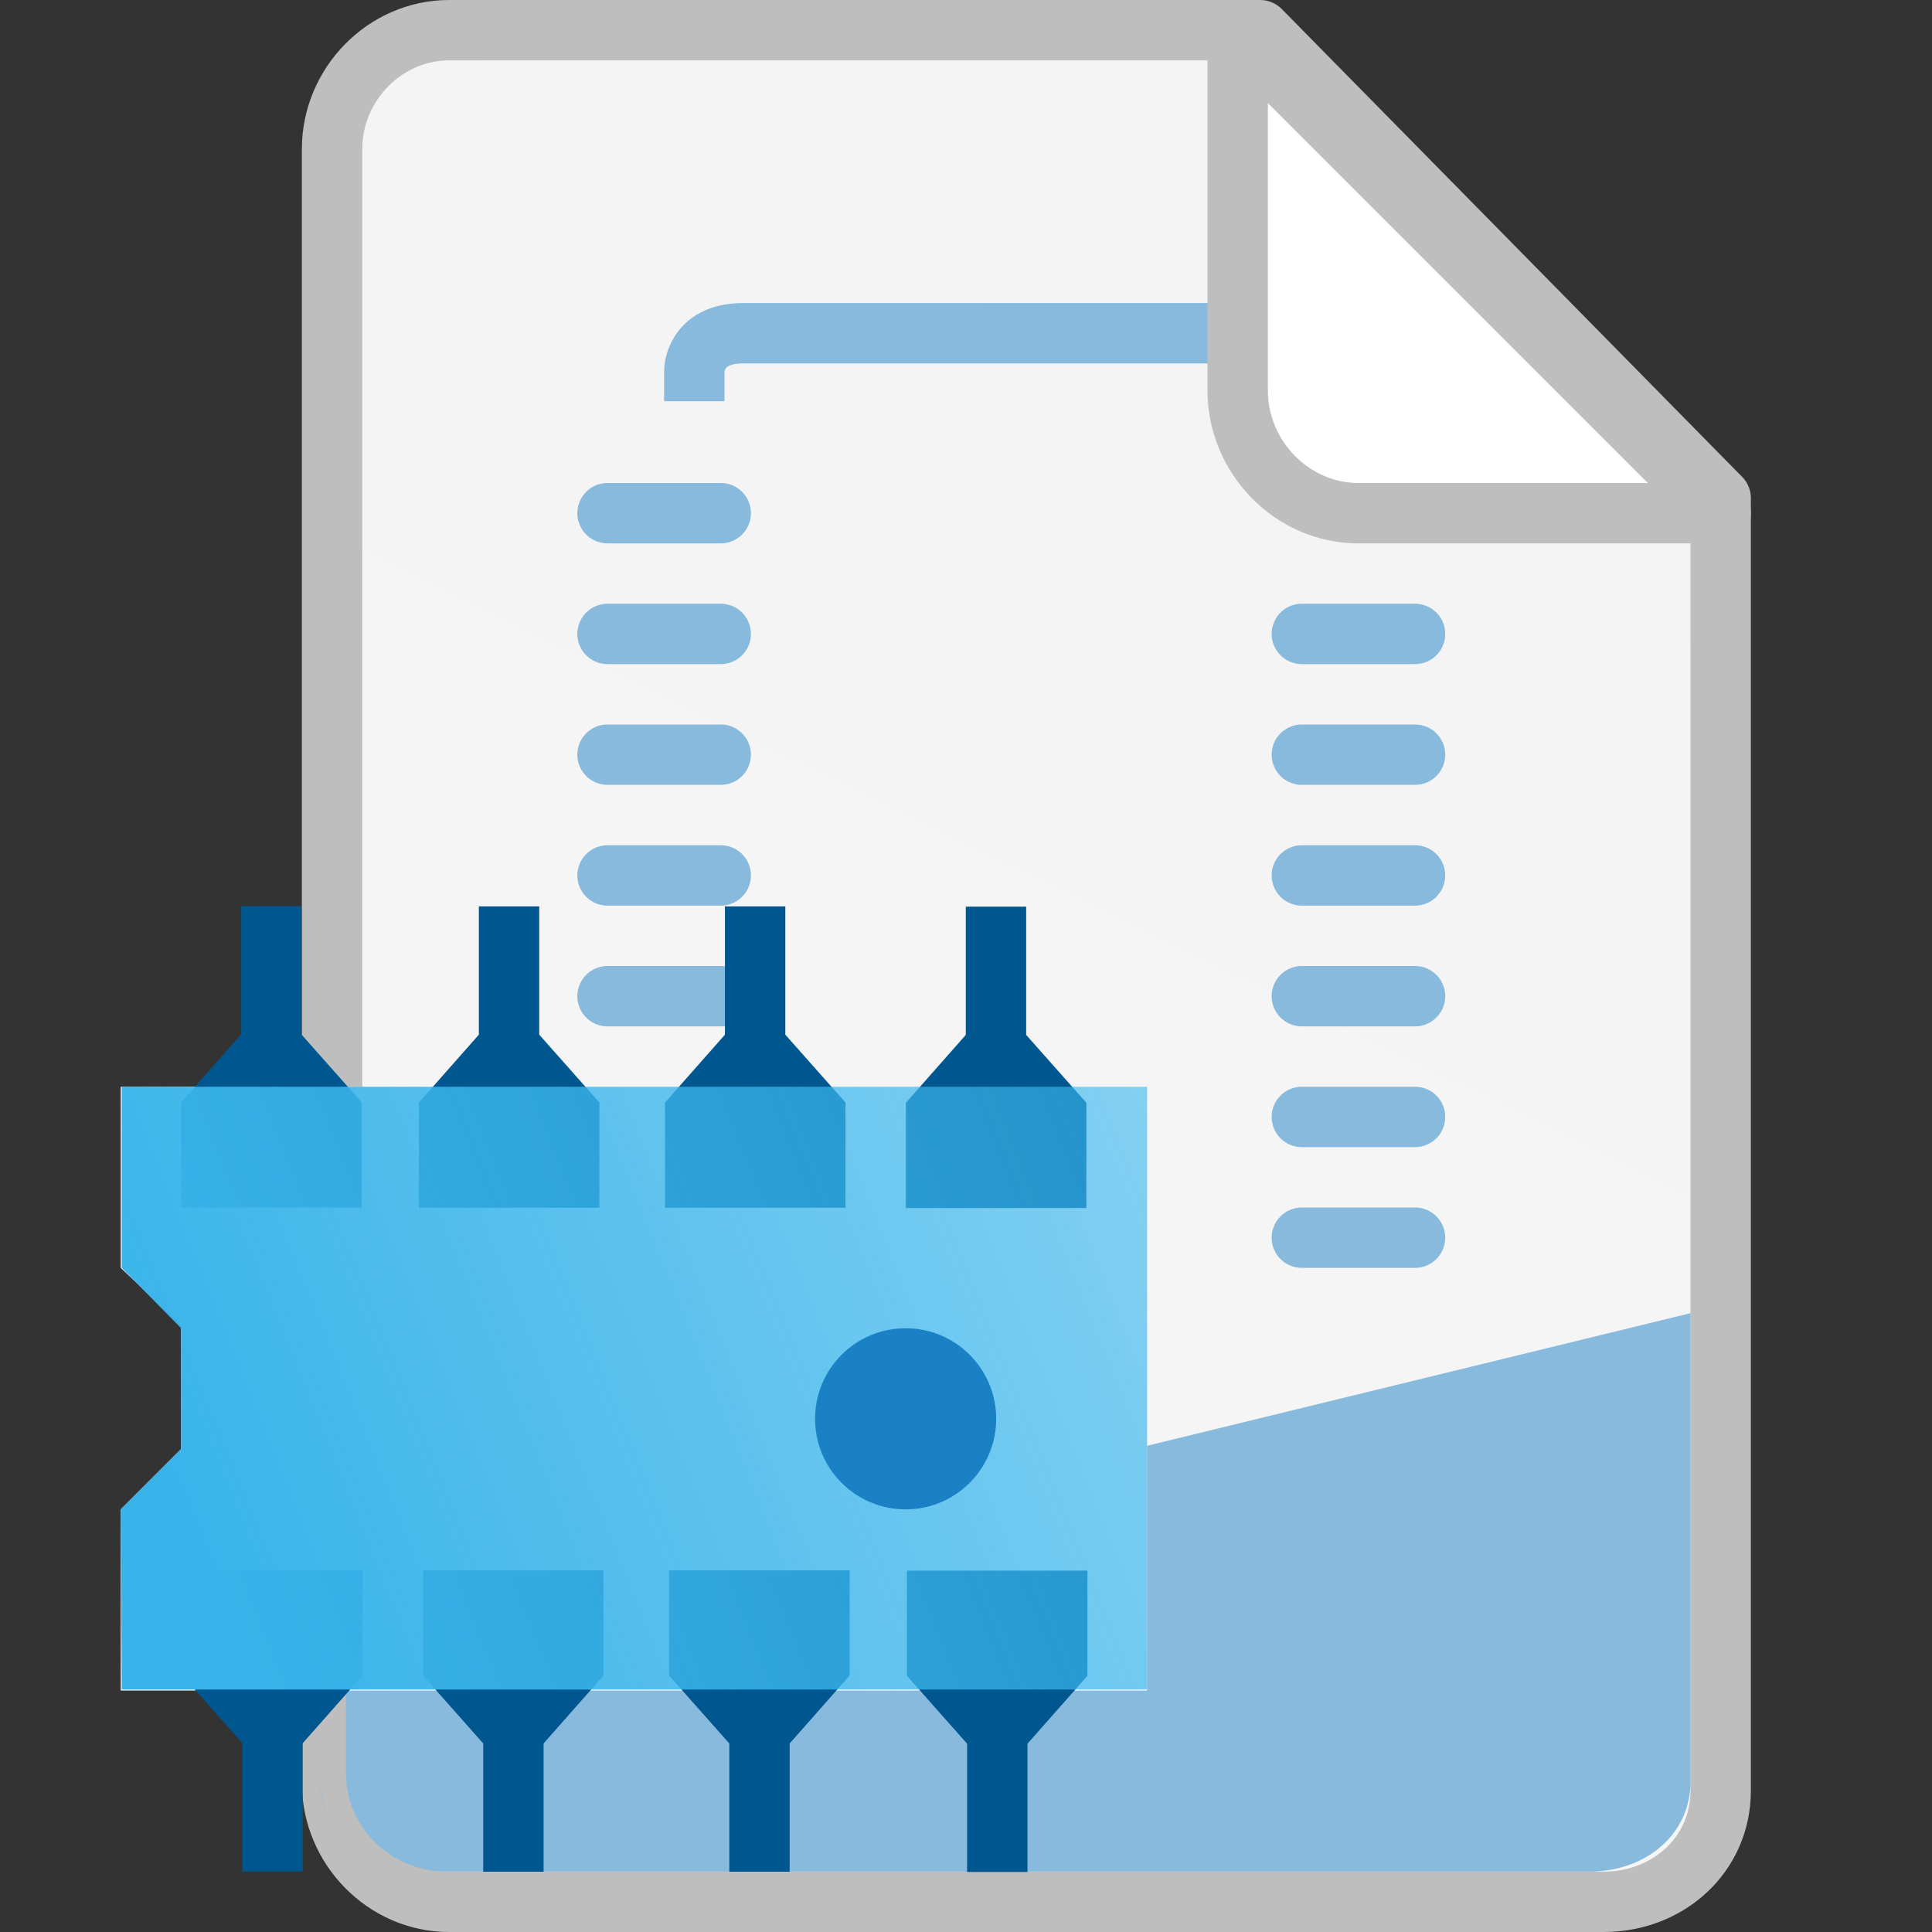 <?xml version="1.0" encoding="UTF-8" standalone="no"?>
<svg
   id="Слой_1"
   data-name="Слой 1"
   viewBox="0 0 32 32"
   version="1.1"
   sodipodi:docname="application-x-kicad-footprint-32.svg"
   inkscape:version="1.2.2 (b0a8486541, 2022-12-01)"
   width="32"
   height="32"
   inkscape:export-filename="../../64x64/mimetypes/application-x-kicad-footprint.png"
   inkscape:export-xdpi="96"
   inkscape:export-ydpi="96"
   xmlns:inkscape="http://www.inkscape.org/namespaces/inkscape"
   xmlns:sodipodi="http://sodipodi.sourceforge.net/DTD/sodipodi-0.dtd"
   xmlns:xlink="http://www.w3.org/1999/xlink"
   xmlns="http://www.w3.org/2000/svg"
   xmlns:svg="http://www.w3.org/2000/svg"
   xmlns:rdf="http://www.w3.org/1999/02/22-rdf-syntax-ns#"
   xmlns:cc="http://creativecommons.org/ns#"
   xmlns:dc="http://purl.org/dc/elements/1.1/">
  <rect x="0" y="0" width="32" height="32" fill="#333333" stroke="none"/>
  <sodipodi:namedview
     pagecolor="#ffffff"
     bordercolor="#666666"
     borderopacity="1"
     objecttolerance="10"
     gridtolerance="10"
     guidetolerance="10"
     inkscape:pageopacity="0"
     inkscape:pageshadow="2"
     inkscape:window-width="3840"
     inkscape:window-height="2109"
     id="namedview30"
     showgrid="true"
     inkscape:zoom="64"
     inkscape:cx="16.742187"
     inkscape:cy="18.414062"
     inkscape:window-x="0"
     inkscape:window-y="27"
     inkscape:window-maximized="1"
     inkscape:document-rotation="0"
     inkscape:current-layer="g45155"
     inkscape:snap-bbox="true"
     inkscape:object-paths="true"
     inkscape:snap-intersection-paths="true"
     inkscape:snap-smooth-nodes="true"
     inkscape:bbox-nodes="true"
     inkscape:snap-bbox-edge-midpoints="true"
     inkscape:bbox-paths="true"
     inkscape:showpageshadow="2"
     inkscape:pagecheckerboard="0"
     inkscape:deskcolor="#d1d1d1">
    <inkscape:grid
       type="xygrid"
       id="grid_kicad"
       spacingx="0.5"
       spacingy="0.5"
       color="#9999ff"
       opacity="0.13"
       empspacing="2"
       originx="0"
       originy="0" />
  </sodipodi:namedview>
  <defs
     id="defs159429">
    <inkscape:path-effect
       effect="fillet_chamfer"
       id="path-effect884"
       is_visible="true"
       lpeversion="1"
       satellites_param="F,0,0,1,0,3,0,1 @ F,0,0,1,0,3,0,1 @ F,0,0,1,0,3,0,1 @ F,0,0,1,0,3,0,1"
       unit="px"
       method="auto"
       mode="F"
       radius="0"
       chamfer_steps="1"
       flexible="false"
       use_knot_distance="true"
       apply_no_radius="true"
       apply_with_radius="true"
       only_selected="false"
       hide_knots="false"
       nodesatellites_param="F,0,0,1,0,3,0,1 @ F,0,0,1,0,3,0,1 @ F,0,0,1,0,3,0,1 @ F,0,0,1,0,3,0,1" />
    <style
       id="style159427">.cls-1{fill:#1a81c4;}</style>
    <linearGradient
       inkscape:collect="always"
       xlink:href="#radialGradient1350"
       id="linearGradient5941"
       gradientUnits="userSpaceOnUse"
       gradientTransform="matrix(1.803,0,0,1.833,176.31,139.996)"
       x1="-160.867"
       y1="118.533"
       x2="-67.733"
       y2="-76.2" />
    <radialGradient
       id="radialGradient1350"
       cx="50.009"
       cy="23.272"
       r="28.023"
       gradientTransform="matrix(0,-0.46,0.818,0,80.071,-81.239)"
       gradientUnits="userSpaceOnUse">
      <stop
         offset="0"
         stop-color="#2b4bed"
         id="stop1346"
         style="stop-color:#ffffff;stop-opacity:1" />
      <stop
         offset="1"
         stop-color="#2b2fb7"
         id="stop1348"
         style="stop-color:#f3f3f3;stop-opacity:1" />
    </radialGradient>
    <radialGradient
       id="radialGradient1350-3"
       cx="50.009"
       cy="23.272"
       r="28.023"
       gradientTransform="matrix(0,-0.46,0.818,0,80.071,-81.239)"
       gradientUnits="userSpaceOnUse">
      <stop
         offset="0"
         stop-color="#2b4bed"
         id="stop1346-6"
         style="stop-color:#ffffff;stop-opacity:1" />
      <stop
         offset="1"
         stop-color="#2b2fb7"
         id="stop1348-7"
         style="stop-color:#f3f3f3;stop-opacity:1" />
    </radialGradient>
    <linearGradient
       inkscape:collect="always"
       xlink:href="#linearGradient2468"
       id="linearGradient2470"
       x1="-8.467"
       y1="-105.833"
       x2="78.317"
       y2="-137.583"
       gradientUnits="userSpaceOnUse"
       gradientTransform="matrix(2.055,0,0,1.862,22.078,298.17)" />
    <linearGradient
       inkscape:collect="always"
       id="linearGradient2468">
      <stop
         style="stop-color:#39b4ea;stop-opacity:1;"
         offset="0"
         id="stop2464" />
      <stop
         style="stop-color:#39b4ea;stop-opacity:0;"
         offset="1"
         id="stop2466" />
    </linearGradient>
  </defs>
  <title
     id="title159431">ps_diff_pair_tune_phase</title>
  <g
     id="g45155"
     transform="matrix(0.25,0,0,0.25,2,0)">
    <path
       id="path5939"
       style="fill:url(#linearGradient5941);fill-opacity:1;stroke:#bebebe;stroke-width:4;stroke-linecap:square;stroke-linejoin:round;stroke-miterlimit:4;stroke-dasharray:none;stroke-dashoffset:0;stroke-opacity:1;paint-order:normal"
       d="m 21.747,2 h 53.747 L 106,33 v 85.619 C 106,122.917 102.482,126 98.253,126 H 21.747 C 17.518,126 14,122.425 14,118.127 V 9.873 C 14,5.575 17.518,2.005 21.747,2 Z"
       sodipodi:nodetypes="sccssssss" />
    <path
       style="fill:none;stroke:#87badc;stroke-width:4;stroke-linecap:square;stroke-miterlimit:4;stroke-dasharray:none;stroke-opacity:1;paint-order:fill markers stroke"
       d="m 38,24.578 c 0,0 0,-2.5 3.229,-2.5 h 39.82"
       id="path880"
       sodipodi:nodetypes="csc" />
    <path
       id="path5956"
       style="fill:#87badc;fill-opacity:1;stroke:none;stroke-width:0.372;stroke-linecap:square;stroke-linejoin:round;stroke-miterlimit:4;stroke-dasharray:none;stroke-dashoffset:0;stroke-opacity:1;paint-order:normal"
       d="m 104,87 -89.075,21.738 v 8.787 c 0,3.578 3,6.475 6.705,6.475 h 75.666 c 3.704,0 6.725,-2.435 6.705,-6.013 z m -90.788,30.696 v 0.172 c 0,1.048 0.236,2.038 0.644,2.937 -0.411,-0.959 -0.644,-2.007 -0.644,-3.109 z"
       sodipodi:nodetypes="ccssssccscc" />
    <path
       style="fill:none;fill-opacity:1;stroke:#87badc;stroke-width:4;stroke-linecap:round;stroke-linejoin:round;stroke-miterlimit:4;stroke-dasharray:none;stroke-opacity:1;paint-order:fill markers stroke"
       d="m 39.75,34 h -7.5"
       id="path5251-4"
       sodipodi:nodetypes="cc" />
    <path
       style="color:#000000;font-style:normal;font-variant:normal;font-weight:normal;font-stretch:normal;font-size:medium;line-height:normal;font-family:sans-serif;font-variant-ligatures:normal;font-variant-position:normal;font-variant-caps:normal;font-variant-numeric:normal;font-variant-alternates:normal;font-variant-east-asian:normal;font-feature-settings:normal;font-variation-settings:normal;text-indent:0;text-align:start;text-decoration:none;text-decoration-line:none;text-decoration-style:solid;text-decoration-color:#000000;letter-spacing:normal;word-spacing:normal;text-transform:none;writing-mode:lr-tb;direction:ltr;text-orientation:mixed;dominant-baseline:auto;baseline-shift:baseline;text-anchor:start;white-space:normal;shape-padding:0;shape-margin:0;inline-size:0;clip-rule:nonzero;display:inline;overflow:visible;visibility:visible;isolation:auto;mix-blend-mode:normal;color-interpolation:sRGB;color-interpolation-filters:linearRGB;solid-color:#000000;solid-opacity:1;vector-effect:none;fill:#000000;fill-opacity:0;fill-rule:nonzero;stroke:none;stroke-width:2.607;stroke-linecap:round;stroke-linejoin:miter;stroke-miterlimit:4;stroke-dasharray:none;stroke-dashoffset:0;stroke-opacity:1;paint-order:fill markers stroke;color-rendering:auto;image-rendering:auto;shape-rendering:auto;text-rendering:auto;enable-background:accumulate;stop-color:#000000"
       d="m 52.509,22.789 h 29.564 c 0.546,0 0.985,0.439 0.985,0.985 v 13.796 c 0,0.546 -0.44,0.985 -0.985,0.985 H 52.509 c -0.546,0 -0.985,-0.439 -0.985,-0.985 V 23.774 c 0,-0.546 0.439,-0.985 0.985,-0.985 z"
       id="path6035" />
    <path
       style="fill:none;fill-opacity:1;stroke:#87badc;stroke-width:4;stroke-linecap:round;stroke-linejoin:round;stroke-miterlimit:4;stroke-dasharray:none;stroke-opacity:1;paint-order:fill markers stroke"
       d="M 86.5,31 H 79"
       id="path1048"
       sodipodi:nodetypes="cc" />
    <path
       style="fill:none;fill-opacity:1;stroke:#87badc;stroke-width:4;stroke-linecap:round;stroke-linejoin:round;stroke-miterlimit:4;stroke-dasharray:none;stroke-opacity:1;paint-order:fill markers stroke"
       d="m 39.75,42 h -7.5"
       id="path1050"
       sodipodi:nodetypes="cc" />
    <path
       style="fill:none;fill-opacity:1;stroke:#87badc;stroke-width:4;stroke-linecap:round;stroke-linejoin:round;stroke-miterlimit:4;stroke-dasharray:none;stroke-opacity:1;paint-order:fill markers stroke"
       d="m 85.75,42 h -7.5"
       id="path1052"
       sodipodi:nodetypes="cc" />
    <path
       style="fill:none;fill-opacity:1;stroke:#87badc;stroke-width:4;stroke-linecap:round;stroke-linejoin:round;stroke-miterlimit:4;stroke-dasharray:none;stroke-opacity:1;paint-order:fill markers stroke"
       d="m 39.75,50 h -7.5"
       id="path1054"
       sodipodi:nodetypes="cc" />
    <path
       style="fill:none;fill-opacity:1;stroke:#87badc;stroke-width:4;stroke-linecap:round;stroke-linejoin:round;stroke-miterlimit:4;stroke-dasharray:none;stroke-opacity:1;paint-order:fill markers stroke"
       d="m 85.75,50 h -7.5"
       id="path1056"
       sodipodi:nodetypes="cc" />
    <path
       style="fill:none;fill-opacity:1;stroke:#87badc;stroke-width:4;stroke-linecap:round;stroke-linejoin:round;stroke-miterlimit:4;stroke-dasharray:none;stroke-opacity:1;paint-order:fill markers stroke"
       d="m 39.75,58 h -7.5"
       id="path1058"
       sodipodi:nodetypes="cc" />
    <path
       style="fill:none;fill-opacity:1;stroke:#87badc;stroke-width:4;stroke-linecap:round;stroke-linejoin:round;stroke-miterlimit:4;stroke-dasharray:none;stroke-opacity:1;paint-order:fill markers stroke"
       d="m 85.75,58 h -7.5"
       id="path1060"
       sodipodi:nodetypes="cc" />
    <path
       style="fill:none;fill-opacity:1;stroke:#87badc;stroke-width:4;stroke-linecap:round;stroke-linejoin:round;stroke-miterlimit:4;stroke-dasharray:none;stroke-opacity:1;paint-order:fill markers stroke"
       d="m 39.75,66 h -7.5"
       id="path1062"
       sodipodi:nodetypes="cc" />
    <path
       style="fill:none;fill-opacity:1;stroke:#87badc;stroke-width:4;stroke-linecap:round;stroke-linejoin:round;stroke-miterlimit:4;stroke-dasharray:none;stroke-opacity:1;paint-order:fill markers stroke"
       d="m 85.75,66 h -7.5"
       id="path1064"
       sodipodi:nodetypes="cc" />
    <path
       style="fill:none;fill-opacity:1;stroke:#87badc;stroke-width:4;stroke-linecap:round;stroke-linejoin:round;stroke-miterlimit:4;stroke-dasharray:none;stroke-opacity:1;paint-order:fill markers stroke"
       d="m 85.75,74 h -7.5"
       id="path1068"
       sodipodi:nodetypes="cc" />
    <path
       style="fill:none;fill-opacity:1;stroke:#87badc;stroke-width:4;stroke-linecap:round;stroke-linejoin:round;stroke-miterlimit:4;stroke-dasharray:none;stroke-opacity:1;paint-order:fill markers stroke"
       d="m 85.75,82 h -7.5"
       id="path1072"
       sodipodi:nodetypes="cc" />
    <g
       id="g2446"
       transform="matrix(1.862,0,0,1.862,22.383,294.445)" />
    <path
       id="path5943"
       style="fill:#ffffff;fill-opacity:1;stroke:#bebebe;stroke-width:4;stroke-linecap:square;stroke-linejoin:round;stroke-miterlimit:4;stroke-dasharray:none;stroke-dashoffset:0;stroke-opacity:1;paint-order:normal"
       d="M 74,2 V 25.873 c 0,4.437 3.632,8.133 8,8.127 h 24 z"
       sodipodi:nodetypes="csscc" />
    <g
       id="g45763">
      <path
         style="fill:none;fill-opacity:1;stroke:#87badc;stroke-width:3;stroke-linecap:round;stroke-linejoin:round;stroke-miterlimit:4;stroke-dasharray:none;stroke-opacity:1;paint-order:fill markers stroke"
         d="M 41,74.5 H 33.5"
         id="path1070"
         sodipodi:nodetypes="cc" />
      <path
         style="fill:none;fill-opacity:1;stroke:#87badc;stroke-width:3;stroke-linecap:round;stroke-linejoin:round;stroke-miterlimit:4;stroke-dasharray:none;stroke-opacity:1;paint-order:fill markers stroke"
         d="M 41,81.5 H 33.5"
         id="path1074"
         sodipodi:nodetypes="cc" />
      <path
         style="fill:none;fill-opacity:1;stroke:#87badc;stroke-width:3;stroke-linecap:round;stroke-linejoin:round;stroke-miterlimit:4;stroke-dasharray:none;stroke-opacity:1;paint-order:fill markers stroke"
         d="M 41,88.5 H 33.5"
         id="path1078"
         sodipodi:nodetypes="cc" />
      <path
         id="path1082"
         style="fill:#ffffff;fill-opacity:1;stroke:none;stroke-width:0.369;stroke-linecap:square;stroke-linejoin:round;stroke-miterlimit:4;stroke-dasharray:none;stroke-opacity:1;paint-order:fill markers stroke"
         d="m 0,72 68,-5e-6 V 112 H 0 v -12 l 4,-4 5e-7,-8.211 L 0,84 Z"
         sodipodi:nodetypes="ccccccccc" />
      <g
         id="g2452"
         transform="matrix(1.862,0,0,1.862,22.383,301.894)">
        <g
           id="g1133" />
        <g
           id="g1143">
          <g
             id="g73">
            <g
               id="g45547-2"
               transform="rotate(180,5.704,-113.246)">
              <path
                 id="path5854-9"
                 style="fill:#00578f;fill-opacity:1;stroke:none;stroke-width:1.074;stroke-linecap:round;stroke-linejoin:round;stroke-miterlimit:4;stroke-dasharray:none;stroke-dashoffset:0;stroke-opacity:1;paint-order:normal"
                 d="m -4.544,-120.243 7e-7,-3.742 -2.142,-2.416 v -4.564 h -2.148 v 4.564 l -2.133,2.416 0,3.742 z"
                 sodipodi:nodetypes="ccccccccc" />
              <path
                 id="path5854-9-0"
                 style="fill:#00578f;fill-opacity:1;stroke:none;stroke-width:1.074;stroke-linecap:round;stroke-linejoin:round;stroke-miterlimit:4;stroke-dasharray:none;stroke-dashoffset:0;stroke-opacity:1;paint-order:normal"
                 d="m 3.918,-120.234 7e-7,-3.742 -2.142,-2.416 v -4.564 h -2.148 v 4.564 l -2.133,2.416 -7e-7,3.742 z"
                 sodipodi:nodetypes="ccccccccc" />
              <path
                 id="path5854-9-9"
                 style="fill:#00578f;fill-opacity:1;stroke:none;stroke-width:1.074;stroke-linecap:round;stroke-linejoin:round;stroke-miterlimit:4;stroke-dasharray:none;stroke-dashoffset:0;stroke-opacity:1;paint-order:normal"
                 d="m 12.674,-120.234 1e-6,-3.742 -2.142,-2.416 v -4.564 H 8.384 v 4.564 l -2.133,2.416 -7e-7,3.742 z"
                 sodipodi:nodetypes="ccccccccc" />
              <path
                 id="path5854-9-3"
                 style="fill:#00578f;fill-opacity:1;stroke:none;stroke-width:1.074;stroke-linecap:round;stroke-linejoin:round;stroke-miterlimit:4;stroke-dasharray:none;stroke-dashoffset:0;stroke-opacity:1;paint-order:normal"
                 d="m 21.244,-120.226 10e-7,-3.742 -2.142,-2.416 v -4.564 h -2.148 v 4.564 l -2.133,2.416 v 3.742 z"
                 sodipodi:nodetypes="ccccccccc" />
            </g>
            <g
               id="g45547-2-6"
               transform="translate(1.093,1.073)">
              <path
                 id="path5854-9-06"
                 style="fill:#00578f;fill-opacity:1;stroke:none;stroke-width:1.074;stroke-linecap:round;stroke-linejoin:round;stroke-miterlimit:4;stroke-dasharray:none;stroke-dashoffset:0;stroke-opacity:1;paint-order:normal"
                 d="m -4.544,-120.243 7e-7,-3.742 -2.142,-2.416 v -4.564 h -2.148 v 4.564 l -2.133,2.416 v 3.742 z"
                 sodipodi:nodetypes="ccccccccc" />
              <path
                 id="path5854-9-0-2"
                 style="fill:#00578f;fill-opacity:1;stroke:none;stroke-width:1.074;stroke-linecap:round;stroke-linejoin:round;stroke-miterlimit:4;stroke-dasharray:none;stroke-dashoffset:0;stroke-opacity:1;paint-order:normal"
                 d="m 3.918,-120.234 7e-7,-3.742 -2.142,-2.416 v -4.564 h -2.148 v 4.564 l -2.133,2.416 -7e-7,3.742 z"
                 sodipodi:nodetypes="ccccccccc" />
              <path
                 id="path5854-9-9-6"
                 style="fill:#00578f;fill-opacity:1;stroke:none;stroke-width:1.074;stroke-linecap:round;stroke-linejoin:round;stroke-miterlimit:4;stroke-dasharray:none;stroke-dashoffset:0;stroke-opacity:1;paint-order:normal"
                 d="m 12.674,-120.234 1e-6,-3.742 -2.142,-2.416 v -4.564 H 8.384 v 4.564 l -2.133,2.416 -7e-7,3.742 z"
                 sodipodi:nodetypes="ccccccccc" />
              <path
                 id="path5854-9-3-1"
                 style="fill:#00578f;fill-opacity:1;stroke:none;stroke-width:1.074;stroke-linecap:round;stroke-linejoin:round;stroke-miterlimit:4;stroke-dasharray:none;stroke-dashoffset:0;stroke-opacity:1;paint-order:normal"
                 d="m 21.244,-120.226 10e-7,-3.742 -2.142,-2.416 v -4.564 h -2.148 v 4.564 l -2.133,2.416 v 3.742 z"
                 sodipodi:nodetypes="ccccccccc" />
            </g>
          </g>
        </g>
      </g>
      <path
         id="path5852"
         style="fill:url(#linearGradient2470);fill-opacity:1;stroke:none;stroke-width:0.369;stroke-linecap:square;stroke-linejoin:round;stroke-miterlimit:4;stroke-dasharray:none;stroke-opacity:1;paint-order:fill markers stroke"
         d="M 0.065,72 H 68 V 111.938 H 0.065 L 0,100 4,96 4,88 0.065,84 Z"
         sodipodi:nodetypes="ccccccccc" />
      <circle
         style="fill:#1a81c4;fill-opacity:1;stroke:none;stroke-width:0.945;stroke-linecap:round;stroke-linejoin:round;stroke-miterlimit:4;stroke-dasharray:none;stroke-opacity:1;paint-order:fill markers stroke"
         id="path2462"
         cx="52"
         cy="94"
         r="6" />
    </g>
  </g>
</svg>
